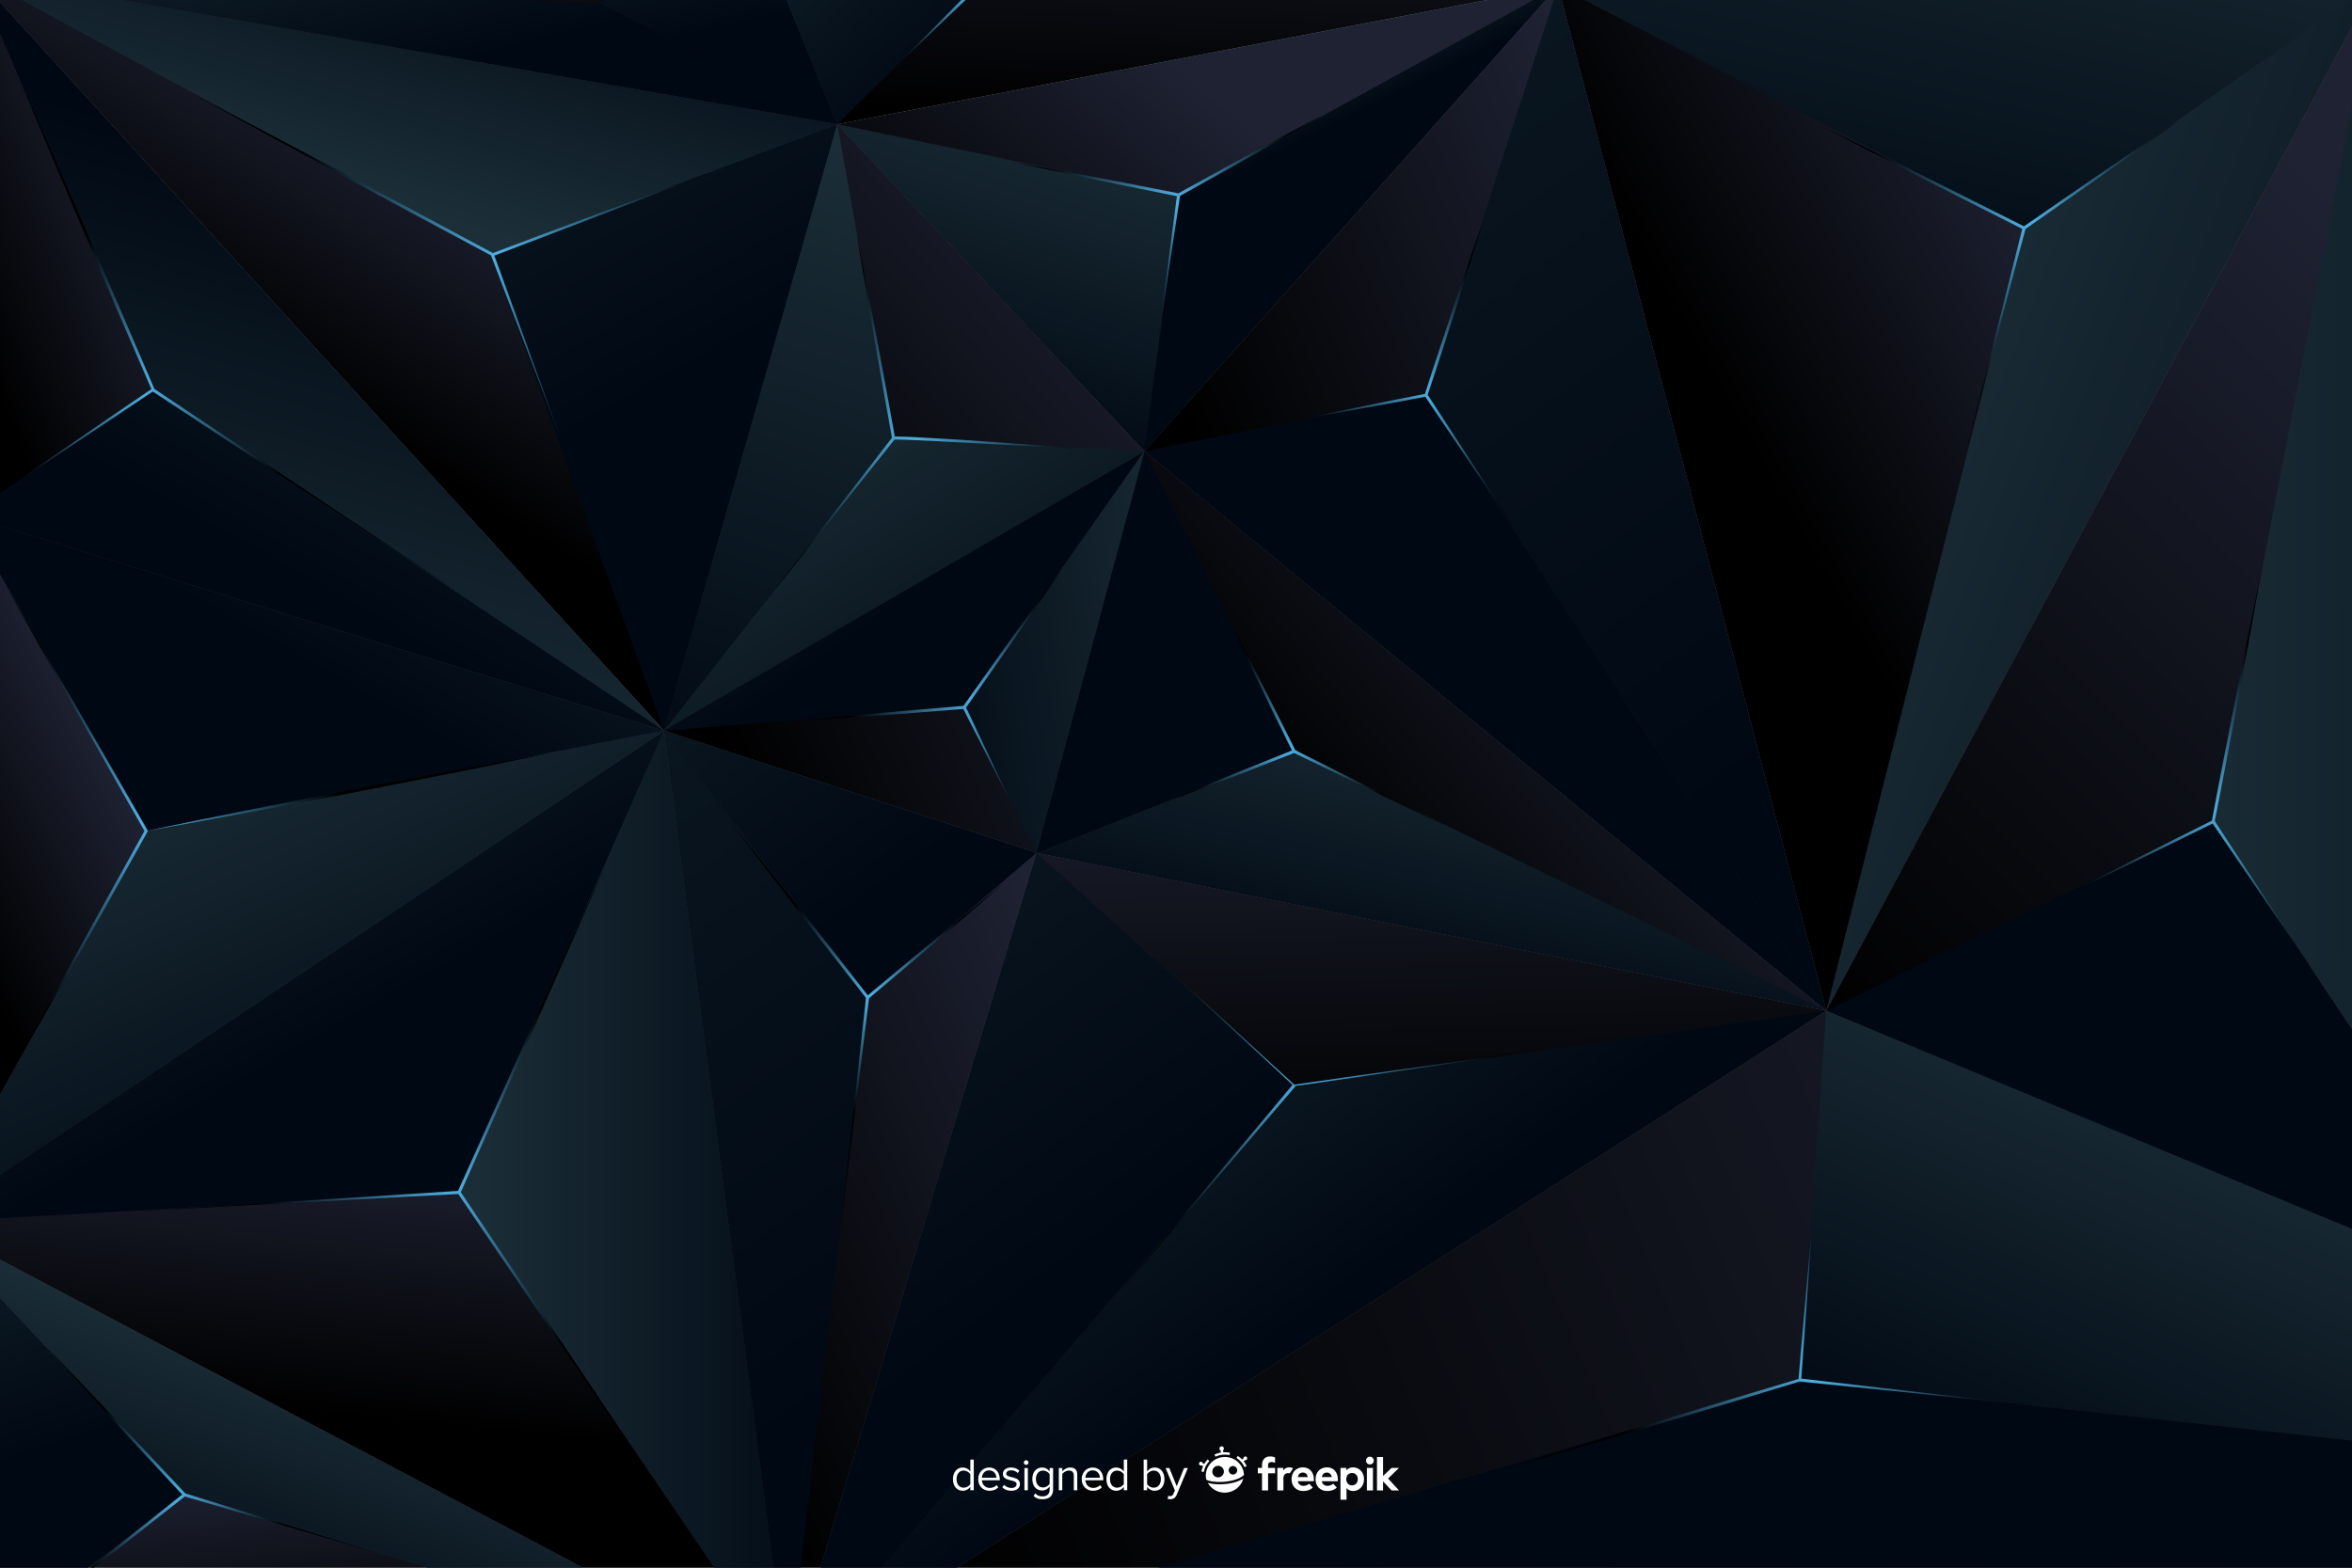 <?xml version="1.0" encoding="utf-8"?>
<!-- Generator: Adobe Illustrator 27.5.0, SVG Export Plug-In . SVG Version: 6.00 Build 0)  -->
<svg version="1.1" xmlns="http://www.w3.org/2000/svg" xmlns:xlink="http://www.w3.org/1999/xlink" x="0px" y="0px"
	 viewBox="0 0 750 500" style="enable-background:new 0 0 750 500;" xml:space="preserve">
<rect x="0" y="0" width="750" height="500" fill="#808080" stroke="none"/>
<g id="BACKGROUND_01_1_">
	<g>
		<defs>
			<rect id="SVGID_1_" x="-752.598" width="500" height="500"/>
		</defs>
		<clipPath id="SVGID_00000060025440067011879140000006678462884325938872_">
			<use xlink:href="#SVGID_1_"  style="overflow:visible;"/>
		</clipPath>
		
			<linearGradient id="SVGID_00000155119054476309211730000016583754201631797177_" gradientUnits="userSpaceOnUse" x1="-116.002" y1="372.563" x2="-181.655" y2="521.375">
			<stop  offset="0" style="stop-color:#1C2F38"/>
			<stop  offset="1" style="stop-color:#000813"/>
		</linearGradient>
		
			<polygon style="clip-path:url(#SVGID_00000060025440067011879140000006678462884325938872_);fill:url(#SVGID_00000155119054476309211730000016583754201631797177_);" points="
			-323.633,322.347 -332.047,440.137 64.793,483.607 		"/>
		
			<linearGradient id="SVGID_00000116225188746162381140000007507905533813991062_" gradientUnits="userSpaceOnUse" x1="-307.007" y1="405.201" x2="-302.8" y2="438.855">
			<stop  offset="0" style="stop-color:#1C2F38"/>
			<stop  offset="1" style="stop-color:#000813"/>
		</linearGradient>
		
			<polygon style="clip-path:url(#SVGID_00000060025440067011879140000006678462884325938872_);fill:url(#SVGID_00000116225188746162381140000007507905533813991062_);" points="
			-332.047,440.137 -654.768,534.523 70.402,513.054 64.793,483.607 		"/>
	</g>
</g>
<g id="BACKGROUND_02">
	<g>
		<g>
			<defs>
				<rect id="SVGID_00000035508660844441996040000017394960858660384173_" width="750" height="500"/>
			</defs>
			<clipPath id="SVGID_00000146469346296321777330000004351160733890311069_">
				<use xlink:href="#SVGID_00000035508660844441996040000017394960858660384173_"  style="overflow:visible;"/>
			</clipPath>
			
				<linearGradient id="SVGID_00000132060363974656987450000008735684523259572408_" gradientUnits="userSpaceOnUse" x1="143.643" y1="46.208" x2="94.915" y2="123.459">
				<stop  offset="0" style="stop-color:#1E2233"/>
				<stop  offset="1" style="stop-color:#000000"/>
			</linearGradient>
			
				<polygon style="clip-path:url(#SVGID_00000146469346296321777330000004351160733890311069_);fill:url(#SVGID_00000132060363974656987450000008735684523259572408_);" points="
				-8.043,-8.1 211.74,233.034 267,39.624 			"/>
			
				<linearGradient id="SVGID_00000040539280687486898760000017688241997403577755_" gradientUnits="userSpaceOnUse" x1="72.575" y1="123.851" x2="8.397" y2="148.809">
				<stop  offset="0" style="stop-color:#1E2233"/>
				<stop  offset="1" style="stop-color:#000000"/>
			</linearGradient>
			
				<polygon style="clip-path:url(#SVGID_00000146469346296321777330000004351160733890311069_);fill:url(#SVGID_00000040539280687486898760000017688241997403577755_);" points="
				-8.043,-8.1 -10.591,164.46 211.74,233.034 			"/>
			
				<linearGradient id="SVGID_00000160160218438272311240000010304419204969687457_" gradientUnits="userSpaceOnUse" x1="350.958" y1="60.733" x2="229.135" y2="168.741">
				<stop  offset="0" style="stop-color:#1E2233"/>
				<stop  offset="1" style="stop-color:#000000"/>
			</linearGradient>
			
				<polygon style="clip-path:url(#SVGID_00000146469346296321777330000004351160733890311069_);fill:url(#SVGID_00000160160218438272311240000010304419204969687457_);" points="
				267,39.624 364.961,143.864 211.74,233.034 			"/>
			
				<linearGradient id="SVGID_00000033337020760407497960000000272719909216983436_" gradientUnits="userSpaceOnUse" x1="120.75" y1="73.372" x2="139.588" y2="-50.963">
				<stop  offset="0" style="stop-color:#1E2233"/>
				<stop  offset="1" style="stop-color:#000000"/>
			</linearGradient>
			
				<polygon style="clip-path:url(#SVGID_00000146469346296321777330000004351160733890311069_);fill:url(#SVGID_00000033337020760407497960000000272719909216983436_);" points="
				-8.043,-8.1 233.091,-43.265 267,39.624 			"/>
			
				<linearGradient id="SVGID_00000087385821447414473180000012254227964562392459_" gradientUnits="userSpaceOnUse" x1="366.771" y1="-69.659" x2="362.526" y2="37.887">
				<stop  offset="0" style="stop-color:#1E2233"/>
				<stop  offset="1" style="stop-color:#000000"/>
			</linearGradient>
			
				<polygon style="clip-path:url(#SVGID_00000146469346296321777330000004351160733890311069_);fill:url(#SVGID_00000087385821447414473180000012254227964562392459_);" points="
				267,39.624 496.831,-4.332 233.091,-43.265 			"/>
			
				<linearGradient id="SVGID_00000132066193129145983210000012036532639615513752_" gradientUnits="userSpaceOnUse" x1="377.69" y1="22.64" x2="302.43" y2="111.584">
				<stop  offset="0" style="stop-color:#1E2233"/>
				<stop  offset="1" style="stop-color:#000000"/>
			</linearGradient>
			
				<polygon style="clip-path:url(#SVGID_00000146469346296321777330000004351160733890311069_);fill:url(#SVGID_00000132066193129145983210000012036532639615513752_);" points="
				364.961,143.864 496.831,-4.332 267,39.624 			"/>
			
				<linearGradient id="SVGID_00000015320485572112126150000007560111270688504198_" gradientUnits="userSpaceOnUse" x1="40.339" y1="248.662" x2="-21.462" y2="279.562">
				<stop  offset="0" style="stop-color:#1E2233"/>
				<stop  offset="1" style="stop-color:#000000"/>
			</linearGradient>
			
				<polygon style="clip-path:url(#SVGID_00000146469346296321777330000004351160733890311069_);fill:url(#SVGID_00000015320485572112126150000007560111270688504198_);" points="
				-10.591,164.46 -22.643,389.82 211.74,233.034 			"/>
			
				<linearGradient id="SVGID_00000119834037804503902490000008709274053510561924_" gradientUnits="userSpaceOnUse" x1="114.587" y1="466.227" x2="119.341" y2="529.216">
				<stop  offset="0" style="stop-color:#1E2233"/>
				<stop  offset="1" style="stop-color:#000000"/>
			</linearGradient>
			
				<polygon style="clip-path:url(#SVGID_00000146469346296321777330000004351160733890311069_);fill:url(#SVGID_00000119834037804503902490000008709274053510561924_);" points="
				251.205,534.523 -22.643,389.82 -9.738,528.511 			"/>
			
				<linearGradient id="SVGID_00000028322008239372466280000016835234747699890816_" gradientUnits="userSpaceOnUse" x1="124.818" y1="360.75" x2="115.311" y2="452.262">
				<stop  offset="0" style="stop-color:#1E2233"/>
				<stop  offset="1" style="stop-color:#000000"/>
			</linearGradient>
			
				<polygon style="clip-path:url(#SVGID_00000146469346296321777330000004351160733890311069_);fill:url(#SVGID_00000028322008239372466280000016835234747699890816_);" points="
				211.74,233.034 251.205,534.523 -22.643,389.82 			"/>
			
				<linearGradient id="SVGID_00000085951308524072992600000005485448752301721746_" gradientUnits="userSpaceOnUse" x1="351.157" y1="333.511" x2="208.803" y2="393.3">
				<stop  offset="0" style="stop-color:#1E2233"/>
				<stop  offset="1" style="stop-color:#000000"/>
			</linearGradient>
			
				<polygon style="clip-path:url(#SVGID_00000146469346296321777330000004351160733890311069_);fill:url(#SVGID_00000085951308524072992600000005485448752301721746_);" points="
				211.74,233.034 330.517,271.986 251.205,534.523 			"/>
			
				<linearGradient id="SVGID_00000137093651835990251810000002801964346754195873_" gradientUnits="userSpaceOnUse" x1="146.383" y1="383.779" x2="269.077" y2="383.779">
				<stop  offset="0" style="stop-color:#1C2F38"/>
				<stop  offset="1" style="stop-color:#000813"/>
			</linearGradient>
			
				<polygon style="clip-path:url(#SVGID_00000146469346296321777330000004351160733890311069_);fill:url(#SVGID_00000137093651835990251810000002801964346754195873_);" points="
				211.74,233.034 146.383,380.303 251.205,534.523 			"/>
			
				<linearGradient id="SVGID_00000155863092809176081830000016447067818768495276_" gradientUnits="userSpaceOnUse" x1="26.41" y1="190.506" x2="105.11" y2="330.17">
				<stop  offset="0" style="stop-color:#1C2F38"/>
				<stop  offset="1" style="stop-color:#000813"/>
			</linearGradient>
			
				<polygon style="clip-path:url(#SVGID_00000146469346296321777330000004351160733890311069_);fill:url(#SVGID_00000155863092809176081830000016447067818768495276_);" points="
				146.383,380.303 -22.643,389.82 211.74,233.034 			"/>
			
				<linearGradient id="SVGID_00000061431884441129564930000003172530062175947191_" gradientUnits="userSpaceOnUse" x1="96.701" y1="-116.859" x2="227.26" y2="114.838">
				<stop  offset="0" style="stop-color:#1C2F38"/>
				<stop  offset="1" style="stop-color:#000813"/>
			</linearGradient>
			
				<polygon style="clip-path:url(#SVGID_00000146469346296321777330000004351160733890311069_);fill:url(#SVGID_00000061431884441129564930000003172530062175947191_);" points="
				267,39.624 156.359,81.023 211.74,233.034 			"/>
			
				<linearGradient id="SVGID_00000032626397084267091650000013964934112116773550_" gradientUnits="userSpaceOnUse" x1="115.791" y1="63.667" x2="143.305" y2="-32.631">
				<stop  offset="0" style="stop-color:#1C2F38"/>
				<stop  offset="1" style="stop-color:#000813"/>
			</linearGradient>
			
				<polygon style="clip-path:url(#SVGID_00000146469346296321777330000004351160733890311069_);fill:url(#SVGID_00000032626397084267091650000013964934112116773550_);" points="
				156.359,81.023 -8.043,-8.1 267,39.624 			"/>
			
				<linearGradient id="SVGID_00000059279460577469064350000008147700294282197909_" gradientUnits="userSpaceOnUse" x1="68.18" y1="230.309" x2="116.915" y2="59.733">
				<stop  offset="0" style="stop-color:#1C2F38"/>
				<stop  offset="1" style="stop-color:#000813"/>
			</linearGradient>
			
				<polygon style="clip-path:url(#SVGID_00000146469346296321777330000004351160733890311069_);fill:url(#SVGID_00000059279460577469064350000008147700294282197909_);" points="
				-8.043,-8.1 48.84,124.252 211.74,233.034 			"/>
			
				<linearGradient id="SVGID_00000100378453652913229800000005762256408222217611_" gradientUnits="userSpaceOnUse" x1="147.225" y1="115.268" x2="105.103" y2="190.643">
				<stop  offset="0" style="stop-color:#1C2F38"/>
				<stop  offset="0.297" style="stop-color:#101E28"/>
				<stop  offset="0.695" style="stop-color:#040E18"/>
				<stop  offset="1" style="stop-color:#000813"/>
			</linearGradient>
			
				<polygon style="clip-path:url(#SVGID_00000146469346296321777330000004351160733890311069_);fill:url(#SVGID_00000100378453652913229800000005762256408222217611_);" points="
				48.84,124.252 -10.591,164.46 211.74,233.034 			"/>
			
				<linearGradient id="SVGID_00000087405261080799290780000004394586417121773496_" gradientUnits="userSpaceOnUse" x1="165.473" y1="82.614" x2="94.183" y2="210.185">
				<stop  offset="0" style="stop-color:#1C2F38"/>
				<stop  offset="1" style="stop-color:#000813"/>
			</linearGradient>
			
				<polygon style="clip-path:url(#SVGID_00000146469346296321777330000004351160733890311069_);fill:url(#SVGID_00000087405261080799290780000004394586417121773496_);" points="
				-10.591,164.46 46.623,265.025 211.74,233.034 			"/>
			
				<linearGradient id="SVGID_00000134231088521560822410000011891445026035986859_" gradientUnits="userSpaceOnUse" x1="57.948" y1="227.651" x2="121.049" y2="372.084">
				<stop  offset="0" style="stop-color:#1C2F38"/>
				<stop  offset="1" style="stop-color:#000813"/>
			</linearGradient>
			
				<polygon style="clip-path:url(#SVGID_00000146469346296321777330000004351160733890311069_);fill:url(#SVGID_00000134231088521560822410000011891445026035986859_);" points="
				46.623,265.025 -22.643,389.82 211.74,233.034 			"/>
			
				<linearGradient id="SVGID_00000154387031770643959470000011195376137155207868_" gradientUnits="userSpaceOnUse" x1="-28.173" y1="338.405" x2="11.962" y2="463.443">
				<stop  offset="0" style="stop-color:#1C2F38"/>
				<stop  offset="1" style="stop-color:#000813"/>
			</linearGradient>
			
				<polygon style="clip-path:url(#SVGID_00000146469346296321777330000004351160733890311069_);fill:url(#SVGID_00000154387031770643959470000011195376137155207868_);" points="
				-9.738,528.511 58.816,476.738 -22.643,389.82 			"/>
			
				<linearGradient id="SVGID_00000060752677702984878120000003616301435033971863_" gradientUnits="userSpaceOnUse" x1="122.501" y1="437.967" x2="91.882" y2="528.126">
				<stop  offset="0" style="stop-color:#1C2F38"/>
				<stop  offset="1" style="stop-color:#000813"/>
			</linearGradient>
			
				<polygon style="clip-path:url(#SVGID_00000146469346296321777330000004351160733890311069_);fill:url(#SVGID_00000060752677702984878120000003616301435033971863_);" points="
				251.205,534.523 58.816,476.738 -22.643,389.82 			"/>
			
				<linearGradient id="SVGID_00000126319217671409068240000007357140355443128198_" gradientUnits="userSpaceOnUse" x1="291.541" y1="43.85" x2="220.094" y2="254.219">
				<stop  offset="0" style="stop-color:#1C2F38"/>
				<stop  offset="1" style="stop-color:#000813"/>
			</linearGradient>
			
				<polygon style="clip-path:url(#SVGID_00000146469346296321777330000004351160733890311069_);fill:url(#SVGID_00000126319217671409068240000007357140355443128198_);" points="
				211.74,233.034 284.939,139.771 267,39.624 			"/>
			
				<linearGradient id="SVGID_00000012443741555886762790000011630895581212668312_" gradientUnits="userSpaceOnUse" x1="250.655" y1="128.372" x2="340.4" y2="271.402">
				<stop  offset="0" style="stop-color:#1C2F38"/>
				<stop  offset="0.213" style="stop-color:#14242D"/>
				<stop  offset="0.684" style="stop-color:#050F1A"/>
				<stop  offset="1" style="stop-color:#000813"/>
			</linearGradient>
			
				<polygon style="clip-path:url(#SVGID_00000146469346296321777330000004351160733890311069_);fill:url(#SVGID_00000012443741555886762790000011630895581212668312_);" points="
				364.961,143.864 284.939,139.771 211.74,233.034 			"/>
			
				<linearGradient id="SVGID_00000080178933830497672410000004040687798927006382_" gradientUnits="userSpaceOnUse" x1="108.061" y1="-74.499" x2="131.164" y2="22.864">
				<stop  offset="0" style="stop-color:#1C2F38"/>
				<stop  offset="1" style="stop-color:#000813"/>
			</linearGradient>
			
				<polygon style="clip-path:url(#SVGID_00000146469346296321777330000004351160733890311069_);fill:url(#SVGID_00000080178933830497672410000004040687798927006382_);" points="
				267,39.624 191.83,1.215 -8.043,-8.1 			"/>
			
				<linearGradient id="SVGID_00000159435651312054654190000012605218274040531077_" gradientUnits="userSpaceOnUse" x1="208.281" y1="-68.645" x2="226.875" y2="9.715">
				<stop  offset="0" style="stop-color:#1C2F38"/>
				<stop  offset="1" style="stop-color:#000813"/>
			</linearGradient>
			
				<polygon style="clip-path:url(#SVGID_00000146469346296321777330000004351160733890311069_);fill:url(#SVGID_00000159435651312054654190000012605218274040531077_);" points="
				233.091,-43.265 191.83,1.215 267,39.624 			"/>
			
				<linearGradient id="SVGID_00000087382693833073633440000011693215773780839822_" gradientUnits="userSpaceOnUse" x1="337.659" y1="26.709" x2="301.201" y2="136.085">
				<stop  offset="0" style="stop-color:#1C2F38"/>
				<stop  offset="1" style="stop-color:#000813"/>
			</linearGradient>
			
				<polygon style="clip-path:url(#SVGID_00000146469346296321777330000004351160733890311069_);fill:url(#SVGID_00000087382693833073633440000011693215773780839822_);" points="
				364.961,143.864 375.832,62.179 267,39.624 			"/>
			
				<linearGradient id="SVGID_00000131339549024487156070000011924288791940961943_" gradientUnits="userSpaceOnUse" x1="403.762" y1="15.498" x2="417.784" y2="43.543">
				<stop  offset="0" style="stop-color:#1C2F38"/>
				<stop  offset="1" style="stop-color:#000813"/>
			</linearGradient>
			
				<polygon style="clip-path:url(#SVGID_00000146469346296321777330000004351160733890311069_);fill:url(#SVGID_00000131339549024487156070000011924288791940961943_);" points="
				496.831,-4.332 375.832,62.179 364.961,143.864 			"/>
			
				<linearGradient id="SVGID_00000181079297370956474420000013272945465574555532_" gradientUnits="userSpaceOnUse" x1="207.08" y1="-72.058" x2="297.232" y2="30.23">
				<stop  offset="0" style="stop-color:#1C2F38"/>
				<stop  offset="1" style="stop-color:#000813"/>
			</linearGradient>
			
				<polygon style="clip-path:url(#SVGID_00000146469346296321777330000004351160733890311069_);fill:url(#SVGID_00000181079297370956474420000013272945465574555532_);" points="
				267,39.624 308.217,-1.002 233.091,-43.265 			"/>
			
				<linearGradient id="SVGID_00000173874633449938034010000014281500873498415497_" gradientUnits="userSpaceOnUse" x1="380.803" y1="194.038" x2="237.628" y2="254.172">
				<stop  offset="0" style="stop-color:#1E2233"/>
				<stop  offset="1" style="stop-color:#000000"/>
			</linearGradient>
			
				<polygon style="clip-path:url(#SVGID_00000146469346296321777330000004351160733890311069_);fill:url(#SVGID_00000173874633449938034010000014281500873498415497_);" points="
				330.517,271.986 364.961,143.864 211.74,233.034 			"/>
			
				<linearGradient id="SVGID_00000147917069952998743570000014400549351685179284_" gradientUnits="userSpaceOnUse" x1="528.429" y1="186.362" x2="423.259" y2="276.106">
				<stop  offset="0" style="stop-color:#1E2233"/>
				<stop  offset="1" style="stop-color:#000000"/>
			</linearGradient>
			
				<polygon style="clip-path:url(#SVGID_00000146469346296321777330000004351160733890311069_);fill:url(#SVGID_00000147917069952998743570000014400549351685179284_);" points="
				364.961,143.864 582.34,322.347 330.517,271.986 			"/>
			
				<linearGradient id="SVGID_00000070114767004896055730000015860078979524630451_" gradientUnits="userSpaceOnUse" x1="557.031" y1="151.68" x2="411.272" y2="212.899">
				<stop  offset="0" style="stop-color:#1E2233"/>
				<stop  offset="1" style="stop-color:#000000"/>
			</linearGradient>
			
				<polygon style="clip-path:url(#SVGID_00000146469346296321777330000004351160733890311069_);fill:url(#SVGID_00000070114767004896055730000015860078979524630451_);" points="
				496.831,-4.332 582.34,322.347 364.961,143.864 			"/>
			
				<linearGradient id="SVGID_00000062870521689574580990000017924098901781628050_" gradientUnits="userSpaceOnUse" x1="666.526" y1="87.692" x2="560.752" y2="147.116">
				<stop  offset="0" style="stop-color:#1E2233"/>
				<stop  offset="1" style="stop-color:#000000"/>
			</linearGradient>
			
				<polygon style="clip-path:url(#SVGID_00000146469346296321777330000004351160733890311069_);fill:url(#SVGID_00000062870521689574580990000017924098901781628050_);" points="
				757.622,-5.782 582.34,322.347 496.831,-4.332 			"/>
			
				<linearGradient id="SVGID_00000116914887120624774850000016598570500899275672_" gradientUnits="userSpaceOnUse" x1="412.864" y1="231.03" x2="415.668" y2="372.658">
				<stop  offset="0" style="stop-color:#1E2233"/>
				<stop  offset="1" style="stop-color:#000000"/>
			</linearGradient>
			
				<polygon style="clip-path:url(#SVGID_00000146469346296321777330000004351160733890311069_);fill:url(#SVGID_00000116914887120624774850000016598570500899275672_);" points="
				251.205,534.523 582.34,322.347 330.517,271.986 			"/>
			
				<linearGradient id="SVGID_00000177443236798578805220000006277417692248546440_" gradientUnits="userSpaceOnUse" x1="775.853" y1="377.245" x2="319.781" y2="568.795">
				<stop  offset="0" style="stop-color:#1E2233"/>
				<stop  offset="1" style="stop-color:#000000"/>
			</linearGradient>
			
				<polygon style="clip-path:url(#SVGID_00000146469346296321777330000004351160733890311069_);fill:url(#SVGID_00000177443236798578805220000006277417692248546440_);" points="
				809.506,417.7 582.34,322.347 251.205,534.523 780.058,511.652 			"/>
			
				<linearGradient id="SVGID_00000122701630781803840800000004097822615290778038_" gradientUnits="userSpaceOnUse" x1="837.299" y1="150.82" x2="622.753" y2="370.974">
				<stop  offset="0" style="stop-color:#1E2233"/>
				<stop  offset="1" style="stop-color:#000000"/>
			</linearGradient>
			
				<polygon style="clip-path:url(#SVGID_00000146469346296321777330000004351160733890311069_);fill:url(#SVGID_00000122701630781803840800000004097822615290778038_);" points="
				757.622,-5.782 582.34,322.347 809.506,417.7 			"/>
			
				<linearGradient id="SVGID_00000043431901816724874700000007599791479332494264_" gradientUnits="userSpaceOnUse" x1="222.59" y1="98.029" x2="289.899" y2="190.578">
				<stop  offset="0" style="stop-color:#1C2F38"/>
				<stop  offset="1" style="stop-color:#000813"/>
			</linearGradient>
			
				<polygon style="clip-path:url(#SVGID_00000146469346296321777330000004351160733890311069_);fill:url(#SVGID_00000043431901816724874700000007599791479332494264_);" points="
				364.961,143.864 307.497,225.591 211.74,233.034 			"/>
			
				<linearGradient id="SVGID_00000066509643950652427500000010684440443221137290_" gradientUnits="userSpaceOnUse" x1="396.108" y1="200.76" x2="282.525" y2="217.587">
				<stop  offset="0" style="stop-color:#1C2F38"/>
				<stop  offset="1" style="stop-color:#000813"/>
			</linearGradient>
			
				<polygon style="clip-path:url(#SVGID_00000146469346296321777330000004351160733890311069_);fill:url(#SVGID_00000066509643950652427500000010684440443221137290_);" points="
				330.517,271.986 307.497,225.591 364.961,143.864 			"/>
			
				<linearGradient id="SVGID_00000016781586479830391100000010722249779923327674_" gradientUnits="userSpaceOnUse" x1="-82.06" y1="-49.399" x2="275.258" y2="441.912">
				<stop  offset="0" style="stop-color:#1C2F38"/>
				<stop  offset="1" style="stop-color:#000813"/>
			</linearGradient>
			
				<polygon style="clip-path:url(#SVGID_00000146469346296321777330000004351160733890311069_);fill:url(#SVGID_00000016781586479830391100000010722249779923327674_);" points="
				211.74,233.034 276.648,318.14 251.205,534.523 			"/>
			
				<linearGradient id="SVGID_00000158714955547014058740000015758662412499414974_" gradientUnits="userSpaceOnUse" x1="146.757" y1="81.499" x2="289.938" y2="278.373">
				<stop  offset="0" style="stop-color:#1C2F38"/>
				<stop  offset="1" style="stop-color:#000813"/>
			</linearGradient>
			
				<polygon style="clip-path:url(#SVGID_00000146469346296321777330000004351160733890311069_);fill:url(#SVGID_00000158714955547014058740000015758662412499414974_);" points="
				330.517,271.986 276.648,318.14 211.74,233.034 			"/>
			
				<linearGradient id="SVGID_00000037650509910000012340000014962042160085203898_" gradientUnits="userSpaceOnUse" x1="305.073" y1="274.848" x2="412.812" y2="422.99">
				<stop  offset="0" style="stop-color:#1C2F38"/>
				<stop  offset="1" style="stop-color:#000813"/>
			</linearGradient>
			
				<polygon style="clip-path:url(#SVGID_00000146469346296321777330000004351160733890311069_);fill:url(#SVGID_00000037650509910000012340000014962042160085203898_);" points="
				582.34,322.347 412.667,346.185 251.205,534.523 			"/>
			
				<linearGradient id="SVGID_00000090252888395678154150000008157536540493597569_" gradientUnits="userSpaceOnUse" x1="96.901" y1="117.182" x2="318.587" y2="421.999">
				<stop  offset="0" style="stop-color:#1C2F38"/>
				<stop  offset="1" style="stop-color:#000813"/>
			</linearGradient>
			
				<polygon style="clip-path:url(#SVGID_00000146469346296321777330000004351160733890311069_);fill:url(#SVGID_00000090252888395678154150000008157536540493597569_);" points="
				330.517,271.986 412.667,346.185 251.205,534.523 			"/>
			
				<linearGradient id="SVGID_00000042006799076720681350000003845673212609174440_" gradientUnits="userSpaceOnUse" x1="169.177" y1="-350.304" x2="589.991" y2="228.315">
				<stop  offset="0" style="stop-color:#1C2F38"/>
				<stop  offset="1" style="stop-color:#000813"/>
			</linearGradient>
			
				<polygon style="clip-path:url(#SVGID_00000146469346296321777330000004351160733890311069_);fill:url(#SVGID_00000042006799076720681350000003845673212609174440_);" points="
				496.831,-4.332 454.734,126.031 582.34,322.347 			"/>
			
				<linearGradient id="SVGID_00000012463815878117526630000002704546262255972533_" gradientUnits="userSpaceOnUse" x1="454.231" y1="255.299" x2="464.047" y2="244.081">
				<stop  offset="0" style="stop-color:#1C2F38"/>
				<stop  offset="1" style="stop-color:#000813"/>
			</linearGradient>
			
				<polygon style="clip-path:url(#SVGID_00000146469346296321777330000004351160733890311069_);fill:url(#SVGID_00000012463815878117526630000002704546262255972533_);" points="
				454.734,126.031 364.961,143.864 582.34,322.347 			"/>
			
				<linearGradient id="SVGID_00000114768557848681397570000010819026632705198746_" gradientUnits="userSpaceOnUse" x1="296.651" y1="297.068" x2="312.768" y2="278.649">
				<stop  offset="0" style="stop-color:#1C2F38"/>
				<stop  offset="1" style="stop-color:#000813"/>
			</linearGradient>
			
				<polygon style="clip-path:url(#SVGID_00000146469346296321777330000004351160733890311069_);fill:url(#SVGID_00000114768557848681397570000010819026632705198746_);" points="
				364.961,143.864 412.667,239.614 330.517,271.986 			"/>
			
				<linearGradient id="SVGID_00000087403876273350877970000012480484660775929475_" gradientUnits="userSpaceOnUse" x1="473.746" y1="221.403" x2="451.31" y2="319.561">
				<stop  offset="0" style="stop-color:#1C2F38"/>
				<stop  offset="1" style="stop-color:#000813"/>
			</linearGradient>
			
				<polygon style="clip-path:url(#SVGID_00000146469346296321777330000004351160733890311069_);fill:url(#SVGID_00000087403876273350877970000012480484660775929475_);" points="
				582.34,322.347 412.667,239.614 330.517,271.986 			"/>
			
				<linearGradient id="SVGID_00000016049320198454156800000016883474883107088026_" gradientUnits="userSpaceOnUse" x1="648.091" y1="-96.336" x2="602.399" y2="103.566">
				<stop  offset="0" style="stop-color:#1C2F38"/>
				<stop  offset="1" style="stop-color:#000813"/>
			</linearGradient>
			
				<polygon style="clip-path:url(#SVGID_00000146469346296321777330000004351160733890311069_);fill:url(#SVGID_00000016049320198454156800000016883474883107088026_);" points="
				496.831,-4.332 645.442,72.745 757.622,-5.782 			"/>
			
				<linearGradient id="SVGID_00000000937820536882789390000009003151157639345818_" gradientUnits="userSpaceOnUse" x1="590.633" y1="127.295" x2="827.614" y2="219.844">
				<stop  offset="0" style="stop-color:#1C2F38"/>
				<stop  offset="1" style="stop-color:#000813"/>
			</linearGradient>
			
				<polygon style="clip-path:url(#SVGID_00000146469346296321777330000004351160733890311069_);fill:url(#SVGID_00000000937820536882789390000009003151157639345818_);" points="
				582.34,322.347 645.442,72.745 757.622,-5.782 			"/>
			
				<linearGradient id="SVGID_00000037663666706669102160000006845417791055310257_" gradientUnits="userSpaceOnUse" x1="675.952" y1="206.544" x2="933.967" y2="205.142">
				<stop  offset="0" style="stop-color:#1C2F38"/>
				<stop  offset="1" style="stop-color:#000813"/>
			</linearGradient>
			
				<polygon style="clip-path:url(#SVGID_00000146469346296321777330000004351160733890311069_);fill:url(#SVGID_00000037663666706669102160000006845417791055310257_);" points="
				757.622,-5.782 705.739,262.05 809.506,417.7 			"/>
			
				<linearGradient id="SVGID_00000053502945968367133070000017583097063248151478_" gradientUnits="userSpaceOnUse" x1="727.392" y1="226.165" x2="717.576" y2="271.037">
				<stop  offset="0" style="stop-color:#1C2F38"/>
				<stop  offset="1" style="stop-color:#000813"/>
			</linearGradient>
			
				<polygon style="clip-path:url(#SVGID_00000146469346296321777330000004351160733890311069_);fill:url(#SVGID_00000053502945968367133070000017583097063248151478_);" points="
				582.34,322.347 705.739,262.05 809.506,417.7 			"/>
			
				<linearGradient id="SVGID_00000152945562519036239550000008830840164719050402_" gradientUnits="userSpaceOnUse" x1="789.971" y1="372.563" x2="724.318" y2="521.375">
				<stop  offset="0" style="stop-color:#1C2F38"/>
				<stop  offset="1" style="stop-color:#000813"/>
			</linearGradient>
			
				<polygon style="clip-path:url(#SVGID_00000146469346296321777330000004351160733890311069_);fill:url(#SVGID_00000152945562519036239550000008830840164719050402_);" points="
				582.34,322.347 573.927,440.137 970.766,483.607 			"/>
			
				<linearGradient id="SVGID_00000034080778846937332150000012255453562400082622_" gradientUnits="userSpaceOnUse" x1="598.966" y1="405.201" x2="603.173" y2="438.855">
				<stop  offset="0" style="stop-color:#1C2F38"/>
				<stop  offset="1" style="stop-color:#000813"/>
			</linearGradient>
			
				<polygon style="clip-path:url(#SVGID_00000146469346296321777330000004351160733890311069_);fill:url(#SVGID_00000034080778846937332150000012255453562400082622_);" points="
				573.927,440.137 251.205,534.523 976.375,513.054 970.766,483.607 			"/>
			
				<radialGradient id="SVGID_00000139998374112631011650000009409120997976439440_" cx="45.895" cy="123.797" r="51.279" gradientUnits="userSpaceOnUse">
				<stop  offset="0" style="stop-color:#50B0E3"/>
				<stop  offset="1" style="stop-color:#000000"/>
			</radialGradient>
			
				<path style="clip-path:url(#SVGID_00000146469346296321777330000004351160733890311069_);fill:url(#SVGID_00000139998374112631011650000009409120997976439440_);" d="
				M146.659,189.228l-97.424-65.194L38.544,99.097L27.741,74.159L16.854,49.258L5.844,24.41l10.487,25.073l10.612,25.02
				l10.696,24.983l10.643,24.603c-7.167,4.844-14.299,9.738-21.431,14.634c-7.25,4.943-14.433,9.984-21.647,14.98
				c7.331-4.822,14.694-9.598,21.99-14.472c7.184-4.766,14.366-9.534,21.515-14.351L146.659,189.228z"/>
			
				<radialGradient id="SVGID_00000119814032884055821560000007932126969145201594_" cx="43.863" cy="263.047" r="64.953" gradientUnits="userSpaceOnUse">
				<stop  offset="0" style="stop-color:#50B0E3"/>
				<stop  offset="1" style="stop-color:#000000"/>
			</radialGradient>
			
				<path style="clip-path:url(#SVGID_00000146469346296321777330000004351160733890311069_);fill:url(#SVGID_00000119814032884055821560000007932126969145201594_);" d="
				M158.975,243.108l-16.083,2.96l-32.135,6.081l-32.092,6.308c-10.524,2.11-21.045,4.238-31.546,6.466l-0.078-0.136
				c-7.51-13.039-14.963-26.111-22.53-39.117l-11.329-19.522L1.781,186.665l11.022,19.698l11.092,19.658
				c7.336,13.035,14.783,26.005,22.177,39.007l-10.21,18.37L25.56,302.026l-10.218,18.675L5.218,339.429l10.58-18.474l10.484-18.527
				l10.4-18.574l10.361-18.596l0.132-0.238l-0.049-0.086c10.575-1.836,21.131-3.773,31.683-5.728l32.136-6.079l32.092-6.306
				l16.03-3.234l16.01-3.337L158.975,243.108z"/>
			<g style="clip-path:url(#SVGID_00000146469346296321777330000004351160733890311069_);">
				
					<radialGradient id="SVGID_00000065761958607284241950000005611118698922592925_" cx="144.435" cy="377.768" r="62.566" gradientUnits="userSpaceOnUse">
					<stop  offset="0" style="stop-color:#50B0E3"/>
					<stop  offset="1" style="stop-color:#000000"/>
				</radialGradient>
				<polygon style="fill:url(#SVGID_00000065761958607284241950000005611118698922592925_);" points="193.57,274.784 
					182.003,301.267 170.337,327.704 146.834,380.505 146.792,380.027 176.514,424.18 191.31,446.301 206.026,468.475 
					190.921,446.564 175.896,424.599 145.975,380.58 145.821,380.353 145.933,380.102 169.617,327.383 181.544,301.061 				"/>
				
					<radialGradient id="SVGID_00000067214918677971456130000016446025733919079823_" cx="144.435" cy="377.768" r="62.565" gradientUnits="userSpaceOnUse">
					<stop  offset="0" style="stop-color:#50B0E3"/>
					<stop  offset="1" style="stop-color:#000000"/>
				</radialGradient>
				<polygon style="fill:url(#SVGID_00000067214918677971456130000016446025733919079823_);" points="146.413,380.803 
					44.098,386.265 146.354,379.804 				"/>
			</g>
			<g style="clip-path:url(#SVGID_00000146469346296321777330000004351160733890311069_);">
				
					<radialGradient id="SVGID_00000134942935353836794430000013527728368119953538_" cx="56.053" cy="477.324" r="36.032" gradientUnits="userSpaceOnUse">
					<stop  offset="0" style="stop-color:#50B0E3"/>
					<stop  offset="1" style="stop-color:#000000"/>
				</radialGradient>
				<path style="fill:url(#SVGID_00000134942935353836794430000013527728368119953538_);" d="M14.448,429.214
					c7.546,7.78,15.011,15.635,22.464,23.501l11.144,11.832l11.125,11.85l0.372,0.396l-0.427,0.336l-12.682,9.979l-12.699,9.958
					l-12.741,9.904l-12.807,9.822l12.503-10.206l12.568-10.123l12.611-10.069l12.627-10.049l-0.055,0.732l-11.059-11.912
					l-11.04-11.93C29.016,445.262,21.692,437.275,14.448,429.214z"/>
				
					<radialGradient id="SVGID_00000017507786700332152390000000115475965438395526_" cx="56.053" cy="477.324" r="36.032" gradientUnits="userSpaceOnUse">
					<stop  offset="0" style="stop-color:#50B0E3"/>
					<stop  offset="1" style="stop-color:#000000"/>
				</radialGradient>
				<polygon style="fill:url(#SVGID_00000017507786700332152390000000115475965438395526_);" points="58.961,476.26 
					120.984,495.503 58.672,477.217 				"/>
			</g>
			<g style="clip-path:url(#SVGID_00000146469346296321777330000004351160733890311069_);">
				
					<radialGradient id="SVGID_00000167363466019632818560000004225778229144014496_" cx="277.516" cy="317.831" r="37.354" gradientUnits="userSpaceOnUse">
					<stop  offset="0" style="stop-color:#50B0E3"/>
					<stop  offset="1" style="stop-color:#000000"/>
				</radialGradient>
				<path style="fill:url(#SVGID_00000167363466019632818560000004225778229144014496_);" d="M233.536,262.98
					c7.364,9.053,14.621,18.191,21.88,27.327l10.823,13.755l10.788,13.782l-0.689-0.072c7.284-6.054,14.523-12.161,21.85-18.164
					c7.302-6.032,14.624-12.04,21.998-17.987c-7.139,6.226-14.329,12.392-21.54,18.533c-7.186,6.17-14.46,12.237-21.688,18.356
					l-0.381,0.323l-0.308-0.395l-10.767-13.798l-10.733-13.825C247.656,281.562,240.542,272.314,233.536,262.98z"/>
				
					<radialGradient id="SVGID_00000008858162201403137950000002262613004610582170_" cx="277.516" cy="317.831" r="37.353" gradientUnits="userSpaceOnUse">
					<stop  offset="0" style="stop-color:#50B0E3"/>
					<stop  offset="1" style="stop-color:#000000"/>
				</radialGradient>
				<polygon style="fill:url(#SVGID_00000008858162201403137950000002262613004610582170_);" points="277.144,318.198 
					267.845,393.779 276.151,318.082 				"/>
			</g>
			
				<radialGradient id="SVGID_00000165931410925104098820000001489408383746065032_" cx="311.047" cy="224.565" r="39.973" gradientUnits="userSpaceOnUse">
				<stop  offset="0" style="stop-color:#50B0E3"/>
				<stop  offset="1" style="stop-color:#000000"/>
			</radialGradient>
			
				<path style="clip-path:url(#SVGID_00000146469346296321777330000004351160733890311069_);fill:url(#SVGID_00000165931410925104098820000001489408383746065032_);" d="
				M330.768,192.244l-7.938,10.988c-2.658,3.654-5.252,7.353-7.881,11.028l-7.724,10.855l-13.086,1.12
				c-4.439,0.386-8.88,0.743-13.315,1.168c-8.874,0.81-17.747,1.637-26.61,2.571c8.897-0.527,17.786-1.16,26.673-1.812
				c4.445-0.306,8.885-0.679,13.327-1.024l12.962-1.022l15.38,30.228l-14.501-30.68l7.639-10.878
				c2.587-3.704,5.21-7.383,7.767-11.108l7.71-11.149l7.623-11.211L330.768,192.244z"/>
			
				<radialGradient id="SVGID_00000054952929576264860570000006944650936081711528_" cx="290.88" cy="138.701" r="54.733" gradientUnits="userSpaceOnUse">
				<stop  offset="0" style="stop-color:#50B0E3"/>
				<stop  offset="1" style="stop-color:#000000"/>
			</radialGradient>
			
				<path style="clip-path:url(#SVGID_00000146469346296321777330000004351160733890311069_);fill:url(#SVGID_00000054952929576264860570000006944650936081711528_);" d="
				M314.586,140.816c-4.933-0.355-9.868-0.662-14.806-0.947l-7.41-0.406l-3.71-0.167l-1.861-0.06l-0.938-0.012
				c-0.154-0.004-0.323,0.006-0.484,0.009c-0.013,0.001-0.024,0.001-0.036,0.001l-2.908-15.95l-3.025-16.393l-3.105-16.378
				l-3.212-16.358l2.712,16.449l2.82,16.429l2.9,16.415l2.894,16.181l-40.494,52.489l41.299-51.901l0,0l0.2-0.008
				c0.148-0.003,0.287-0.014,0.442-0.011l0.916,0.007l1.846,0.049l3.7,0.145l7.404,0.362l14.81,0.79
				c9.874,0.529,19.749,1.063,29.629,1.523C334.315,142.229,324.453,141.496,314.586,140.816z"/>
			
				<radialGradient id="SVGID_00000052072323907143604700000001161436574176187570_" cx="159.51" cy="81.536" r="70.556" gradientUnits="userSpaceOnUse">
				<stop  offset="0" style="stop-color:#50B0E3"/>
				<stop  offset="1" style="stop-color:#000000"/>
			</radialGradient>
			
				<polygon style="clip-path:url(#SVGID_00000146469346296321777330000004351160733890311069_);fill:url(#SVGID_00000052072323907143604700000001161436574176187570_);" points="
				208.887,61.426 191.557,67.837 174.241,74.283 157.145,80.71 133.427,67.982 109.491,55.21 85.508,42.528 61.471,29.948 
				85.253,43.006 109.09,55.96 132.974,68.826 156.563,81.459 179.799,142.537 157.644,81.519 174.545,75.088 191.794,68.463 
				209.029,61.801 226.24,55.077 			"/>
			
				<radialGradient id="SVGID_00000006697485791126710140000006620379698766881454_" cx="416.815" cy="347.952" r="61.932" gradientUnits="userSpaceOnUse">
				<stop  offset="0" style="stop-color:#50B0E3"/>
				<stop  offset="1" style="stop-color:#000000"/>
			</radialGradient>
			
				<path style="clip-path:url(#SVGID_00000146469346296321777330000004351160733890311069_);fill:url(#SVGID_00000006697485791126710140000006620379698766881454_);" d="
				M471.709,337.574l-19.694,2.776l-19.694,2.776l-19.584,2.831l-19.209-17.63c-6.416-5.913-12.885-11.768-19.341-17.639
				c6.371,5.961,12.729,11.938,19.139,17.857l18.836,17.463l-59.684,71.363l60.57-70.865l-0.162-0.137l19.501-2.78l19.68-2.877
				l19.68-2.877l19.668-2.958L471.709,337.574z"/>
			
				<radialGradient id="SVGID_00000176728533212376128120000009468242831646952633_" cx="578.798" cy="438.919" r="63.227" gradientUnits="userSpaceOnUse">
				<stop  offset="0" style="stop-color:#50B0E3"/>
				<stop  offset="1" style="stop-color:#000000"/>
			</radialGradient>
			
				<path style="clip-path:url(#SVGID_00000146469346296321777330000004351160733890311069_);fill:url(#SVGID_00000176728533212376128120000009468242831646952633_);" d="
				M643.193,447.68l-68.795-7.992c0.6-7.665,1.108-15.337,1.667-23.005c0.559-7.83,1.073-15.664,1.565-23.499
				c-0.743,7.816-1.463,15.633-2.139,23.454c-0.655,7.723-1.363,15.441-1.975,23.167l-22.998,6.881l-23.248,7.078l-23.222,7.164
				c-7.739,2.392-15.461,4.842-23.179,7.307c7.792-2.219,15.579-4.451,23.349-6.742l23.306-6.884l23.28-6.97l23.069-7.028
				l-0.003,0.025L643.193,447.68z"/>
			<g style="clip-path:url(#SVGID_00000146469346296321777330000004351160733890311069_);">
				
					<radialGradient id="SVGID_00000057144216780141094870000002010496368315133341_" cx="410.732" cy="238.741" r="33.391" gradientUnits="userSpaceOnUse">
					<stop  offset="0" style="stop-color:#50B0E3"/>
					<stop  offset="1" style="stop-color:#000000"/>
				</radialGradient>
				<path style="fill:url(#SVGID_00000057144216780141094870000002010496368315133341_);" d="M392.964,199.889
					c1.745,3.259,3.431,6.548,5.149,9.821l5.051,9.869c1.695,3.284,3.322,6.602,4.986,9.901l4.96,9.914l0.243,0.485l-0.505,0.197
					c-6.567,2.556-13.113,5.164-19.697,7.678c-6.58,2.523-13.167,5.028-19.792,7.436c6.477-2.784,12.992-5.471,19.514-8.139
					c6.518-2.678,13.074-5.262,19.609-7.898l-0.262,0.682l-4.891-9.948c-1.619-3.322-3.276-6.625-4.865-9.962l-4.8-9.993
					C396.101,206.583,394.503,203.25,392.964,199.889z"/>
				
					<radialGradient id="SVGID_00000036223265070837372770000007065017112917019008_" cx="410.732" cy="238.74" r="33.391" gradientUnits="userSpaceOnUse">
					<stop  offset="0" style="stop-color:#50B0E3"/>
					<stop  offset="1" style="stop-color:#000000"/>
				</radialGradient>
				<polygon style="fill:url(#SVGID_00000036223265070837372770000007065017112917019008_);" points="412.888,239.165 
					461.81,263.843 412.446,240.062 				"/>
			</g>
			
				<radialGradient id="SVGID_00000106842590434304769550000018023903979836155832_" cx="374.787" cy="64.357" r="42.981" gradientUnits="userSpaceOnUse">
				<stop  offset="0" style="stop-color:#50B0E3"/>
				<stop  offset="1" style="stop-color:#000000"/>
			</radialGradient>
			
				<path style="clip-path:url(#SVGID_00000146469346296321777330000004351160733890311069_);fill:url(#SVGID_00000106842590434304769550000018023903979836155832_);" d="
				M398.821,48.982c-3.892,2.091-7.749,4.245-11.622,6.369l-11.449,6.303l-12.967-2.529c-4.384-0.846-8.76-1.729-13.151-2.538
				l-13.165-2.471l-13.185-2.367l13.09,2.848l13.111,2.744c4.367,0.929,8.749,1.785,13.124,2.677l12.671,2.559l-5.773,44.571
				l6.786-44.652l11.351-6.35c3.852-2.163,7.72-4.297,11.553-6.493c7.686-4.357,15.364-8.729,22.989-13.197
				C414.357,40.562,406.585,44.765,398.821,48.982z"/>
			
				<radialGradient id="SVGID_00000140713252486739344540000002117626477796737964_" cx="457.491" cy="125.451" r="42.226" gradientUnits="userSpaceOnUse">
				<stop  offset="0" style="stop-color:#50B0E3"/>
				<stop  offset="1" style="stop-color:#000000"/>
			</radialGradient>
			
				<path style="clip-path:url(#SVGID_00000146469346296321777330000004351160733890311069_);fill:url(#SVGID_00000140713252486739344540000002117626477796737964_);" d="
				M483.698,169.683l-28.439-43.763c1.492-4.515,3.009-9.022,4.456-13.552l4.47-13.829c2.934-9.235,5.852-18.474,8.637-27.757
				c-3.244,9.133-6.355,18.31-9.451,27.491l-4.574,13.795c-1.512,4.508-2.954,9.038-4.42,13.561
				c-6.238,1.214-12.475,2.437-18.7,3.723l-9.473,1.949l-9.46,2.017l9.535-1.626l9.522-1.695c6.235-1.105,12.459-2.271,18.681-3.447
				L483.698,169.683z"/>
			
				<radialGradient id="SVGID_00000080923716894060416740000008922171122461178250_" cx="646.877" cy="72.089" r="55.168" gradientUnits="userSpaceOnUse">
				<stop  offset="0" style="stop-color:#50B0E3"/>
				<stop  offset="1" style="stop-color:#000000"/>
			</radialGradient>
			
				<path style="clip-path:url(#SVGID_00000146469346296321777330000004351160733890311069_);fill:url(#SVGID_00000080923716894060416740000008922171122461178250_);" d="
				M695.172,38.172c-8.395,5.609-16.741,11.288-25.071,16.99c-8.271,5.618-16.464,11.35-24.699,17.021l-15.83-7.943l-16.105-8.035
				c-10.76-5.311-21.52-10.622-32.339-15.814c10.618,5.592,21.296,11.066,31.974,16.54l16.052,8.142l15.709,7.924l-18.028,71.676
				l19.049-71.645c8.208-5.76,16.458-11.46,24.629-17.273C678.76,49.933,686.99,44.087,695.172,38.172z"/>
			
				<radialGradient id="SVGID_00000052103727958234016240000001642393278321209249_" cx="709.375" cy="258.933" r="53.307" gradientUnits="userSpaceOnUse">
				<stop  offset="0" style="stop-color:#50B0E3"/>
				<stop  offset="1" style="stop-color:#000000"/>
			</radialGradient>
			
				<path style="clip-path:url(#SVGID_00000146469346296321777330000004351160733890311069_);fill:url(#SVGID_00000052103727958234016240000001642393278321209249_);" d="
				M738.06,310.309l-31.823-48.411c1.277-6.585,2.594-13.162,3.826-19.755l3.795-20.009l3.699-20.027l3.577-20.051l-4.121,19.946
				l-3.999,19.969l-3.903,19.988c-1.304,6.585-2.523,13.187-3.783,19.78c-7.751,3.86-15.493,7.739-23.211,11.666
				c-7.799,3.936-15.576,7.917-23.333,11.936c7.893-3.745,15.768-7.528,23.621-11.356c7.733-3.739,15.442-7.524,23.142-11.329
				L738.06,310.309z"/>
			
				<radialGradient id="SVGID_00000076589873660717288870000005858188571505207961_" cx="311.513" cy="-0.793" r="32.971" gradientUnits="userSpaceOnUse">
				<stop  offset="0" style="stop-color:#50B0E3"/>
				<stop  offset="1" style="stop-color:#000000"/>
			</radialGradient>
			
				<path style="clip-path:url(#SVGID_00000146469346296321777330000004351160733890311069_);fill:url(#SVGID_00000076589873660717288870000005858188571505207961_);" d="
				M334.497-1.797l-13.144,0.13c-4.341,0.028-8.681,0.119-13.022,0.197l-7.81-4.252l-7.948-4.259
				c-2.655-1.409-5.296-2.846-7.964-4.23l-7.999-4.167l7.804,4.521c2.599,1.511,5.226,2.971,7.839,4.458l7.855,4.429l7.315,4.061
				l-22.33,22.662l23.362-22.291c4.304-0.044,8.608-0.074,12.911-0.167l13.142-0.238c8.761-0.211,17.522-0.432,26.28-0.795
				C352.024-1.856,343.26-1.831,334.497-1.797z"/>
		</g>
	</g>
</g>
<g id="DESIGNED_BY_FREEPIK">
	<g>
		<g id="XMLID_57_">
			<g id="XMLID_76_">
				<path id="XMLID_84_" style="fill:#FFFFFF;" d="M385.098,465.472c-0.432,0.443-0.803,0.932-1.107,1.453l-0.465-0.24
					c-0.068-0.297-0.35-0.502-0.66-0.467c-0.33,0.039-0.566,0.34-0.529,0.67c0.039,0.332,0.34,0.568,0.67,0.529
					c0.066-0.008,0.127-0.025,0.184-0.053l0.451,0.234c-0.25,0.555-0.432,1.139-0.539,1.744l0.748,0.131
					c0.229-1.305,0.85-2.506,1.791-3.473L385.098,465.472z"/>
				<path id="XMLID_83_" style="fill:#FFFFFF;" d="M390.586,463.171c-0.172,0-0.342,0.006-0.51,0.016l-0.074-0.625
					c0.187-0.15,0.297-0.389,0.266-0.645c-0.045-0.393-0.402-0.674-0.795-0.629c-0.393,0.047-0.674,0.402-0.627,0.797
					c0.029,0.254,0.189,0.461,0.404,0.563l0.072,0.625c-0.713,0.115-1.402,0.332-2.059,0.645l0.326,0.686
					c0.936-0.447,1.941-0.674,2.996-0.674c0.496,0,0.992,0.053,1.475,0.158l0.16-0.742
					C391.685,463.229,391.137,463.171,390.586,463.171z"/>
				<path id="XMLID_82_" style="fill:#FFFFFF;" d="M397.188,465.718c0.332-0.041,0.566-0.342,0.525-0.672
					c-0.039-0.332-0.34-0.566-0.672-0.525c-0.309,0.037-0.535,0.303-0.529,0.607l-0.416,0.363c-0.418-0.43-0.891-0.813-1.408-1.139
					l-0.404,0.641c1.135,0.715,2.021,1.727,2.564,2.926l0.689-0.313c-0.25-0.555-0.566-1.072-0.941-1.545l0.402-0.352
					C397.059,465.722,397.123,465.726,397.188,465.718z"/>
				<path id="XMLID_81_" style="fill:#FFFFFF;" d="M390.039,473.378c-0.387,0.023-0.775,0.035-1.158,0.035
					c-0.879,0-1.733-0.061-2.479-0.18c-0.391-0.06-0.846-0.154-1.27-0.291c1.047,1.861,3.068,3.125,5.389,3.125
					c2.856,0,5.262-1.916,5.949-4.504c-0.682,0.449-1.506,0.826-2.459,1.123C392.832,473.054,391.457,473.294,390.039,473.378z"/>
				<path id="XMLID_77_" style="fill:#FFFFFF;" d="M390.586,464.686c-3.352,0-6.08,2.666-6.08,5.943c0,0.426,0.047,0.85,0.137,1.262
					c0.674,0.482,2.707,0.891,5.348,0.73c2.881-0.174,5.297-0.957,6.672-2.158c-0.004-0.195-0.02-0.391-0.045-0.582
					C396.238,466.921,393.645,464.686,390.586,464.686z M388.426,471.202c-1.02,0-1.85-0.83-1.85-1.85
					c0-1.021,0.83-1.852,1.85-1.852s1.85,0.83,1.85,1.852C390.275,470.372,389.445,471.202,388.426,471.202z M393.164,470.294
					c-0.75,0-1.361-0.611-1.361-1.361s0.611-1.359,1.361-1.359s1.359,0.609,1.359,1.359S393.914,470.294,393.164,470.294z"/>
			</g>
			<path id="XMLID_74_" style="fill:#FFFFFF;" d="M406.59,466.554c-0.295-0.115-0.807-0.309-1.383-0.238
				c-0.551,0.07-0.844,0.342-0.844,1.008v0.865h2.229v1.717h-2.229v5.455h-1.932v-5.455h-1.34v-1.717h1.34V467.3
				c0-1.68,0.895-2.781,2.568-2.781c0.643,0,1.156,0.121,1.59,0.307V466.554z"/>
			<path id="XMLID_72_" style="fill:#FFFFFF;" d="M411.291,469.886c-0.176-0.029-0.357-0.047-0.525-0.047
				c-0.895,0-1.51,0.549-1.51,1.613v3.908h-1.932v-7.172h1.873v0.785c0.451-0.674,1.139-0.977,2.02-0.977
				c0.414,0,0.848,0.127,1.096,0.336L411.291,469.886z"/>
			<path id="XMLID_69_" style="fill:#FFFFFF;" d="M418.959,471.765c0,0.221-0.016,0.488-0.037,0.65h-5.084
				c0.207,1.037,0.932,1.488,1.842,1.488c0.623,0,1.295-0.252,1.814-0.689l1.133,1.244c-0.815,0.748-1.852,1.088-3.057,1.088
				c-2.199,0-3.725-1.496-3.725-3.752c0-2.258,1.48-3.797,3.627-3.797C417.537,467.997,418.951,469.528,418.959,471.765z
				 M413.846,471.099h3.174c-0.178-0.918-0.732-1.438-1.56-1.438C414.549,469.661,414.016,470.21,413.846,471.099z"/>
			<path id="XMLID_66_" style="fill:#FFFFFF;" d="M426.613,471.765c0,0.221-0.016,0.488-0.037,0.65h-5.086
				c0.207,1.037,0.934,1.488,1.844,1.488c0.621,0,1.295-0.252,1.812-0.689l1.133,1.244c-0.815,0.748-1.85,1.088-3.057,1.088
				c-2.199,0-3.723-1.496-3.723-3.752c0-2.258,1.48-3.797,3.627-3.797C425.191,467.997,426.605,469.528,426.613,471.765z
				 M421.498,471.099h3.176c-0.178-0.918-0.734-1.438-1.563-1.438C422.201,469.661,421.668,470.21,421.498,471.099z"/>
			<path id="XMLID_63_" style="fill:#FFFFFF;" d="M434.959,471.771c0,2.154-1.496,3.775-3.473,3.775
				c-0.961,0-1.643-0.377-2.109-0.932v3.707h-1.924v-10.133h1.887v0.793c0.467-0.586,1.154-0.984,2.139-0.984
				C433.463,467.997,434.959,469.618,434.959,471.771z M429.281,471.771c0,1.133,0.748,1.977,1.844,1.977
				c1.139,0,1.85-0.881,1.85-1.977c0-1.094-0.711-1.975-1.85-1.975C430.029,469.796,429.281,470.64,429.281,471.771z"/>
			<path id="XMLID_60_" style="fill:#FFFFFF;" d="M438.063,465.843c0,0.695-0.541,1.228-1.236,1.228
				c-0.697,0-1.229-0.533-1.229-1.228c0-0.695,0.531-1.244,1.229-1.244C437.521,464.599,438.063,465.147,438.063,465.843z
				 M437.803,475.36h-1.932v-7.172h1.932V475.36z"/>
			<path id="XMLID_58_" style="fill:#FFFFFF;" d="M441.025,470.743l2.703-2.555h2.369l-3.48,3.375l3.504,3.797h-2.379l-2.717-2.9
				v2.9h-1.932v-10.658h1.932V470.743z"/>
		</g>
		<g>
			<path style="fill:#FFFFFF;" d="M309.412,475.296v-1.055c-0.527,0.719-1.393,1.23-2.389,1.23c-1.844,0-3.146-1.406-3.146-3.705
				c0-2.256,1.289-3.721,3.146-3.721c0.953,0,1.816,0.469,2.389,1.244v-3.764h1.098v9.77H309.412z M309.412,473.378v-3.209
				c-0.396-0.615-1.246-1.143-2.125-1.143c-1.42,0-2.268,1.172-2.268,2.74c0,1.566,0.848,2.725,2.268,2.725
				C308.166,474.491,309.016,473.993,309.412,473.378z"/>
			<path style="fill:#FFFFFF;" d="M311.932,471.751c0-2.051,1.465-3.705,3.486-3.705c2.139,0,3.396,1.67,3.396,3.793v0.279h-5.727
				c0.088,1.332,1.025,2.445,2.549,2.445c0.807,0,1.627-0.322,2.184-0.893l0.525,0.717c-0.701,0.703-1.654,1.084-2.811,1.084
				C313.439,475.472,311.932,473.964,311.932,471.751z M315.402,468.954c-1.508,0-2.256,1.273-2.314,2.357h4.645
				C317.717,470.257,317.014,468.954,315.402,468.954z"/>
			<path style="fill:#FFFFFF;" d="M319.605,474.358l0.57-0.791c0.469,0.543,1.363,1.012,2.328,1.012
				c1.086,0,1.672-0.514,1.672-1.217c0-1.713-4.381-0.658-4.381-3.281c0-1.098,0.951-2.035,2.637-2.035
				c1.201,0,2.051,0.453,2.623,1.025l-0.514,0.762c-0.424-0.514-1.201-0.895-2.109-0.895c-0.967,0-1.566,0.484-1.566,1.113
				c0,1.553,4.379,0.527,4.379,3.281c0,1.188-0.951,2.139-2.783,2.139C321.305,475.472,320.322,475.12,319.605,474.358z"/>
			<path style="fill:#FFFFFF;" d="M326.475,466.478c0-0.41,0.338-0.746,0.732-0.746c0.41,0,0.746,0.336,0.746,0.746
				c0,0.41-0.336,0.732-0.746,0.732C326.813,467.21,326.475,466.888,326.475,466.478z M326.664,475.296v-7.074h1.1v7.074H326.664z"
				/>
			<path style="fill:#FFFFFF;" d="M329.58,477.112l0.557-0.82c0.586,0.703,1.289,0.967,2.299,0.967c1.172,0,2.272-0.57,2.272-2.123
				v-1.012c-0.514,0.719-1.377,1.26-2.373,1.26c-1.846,0-3.15-1.377-3.15-3.662c0-2.27,1.289-3.676,3.15-3.676
				c0.951,0,1.801,0.469,2.373,1.244v-1.068h1.098v6.869c0,2.344-1.641,3.076-3.369,3.076
				C331.234,478.167,330.414,477.933,329.58,477.112z M334.707,473.261v-3.092c-0.381-0.615-1.23-1.143-2.109-1.143
				c-1.422,0-2.271,1.129-2.271,2.695c0,1.553,0.85,2.695,2.271,2.695C333.477,474.417,334.326,473.876,334.707,473.261z"/>
			<path style="fill:#FFFFFF;" d="M342.41,475.296v-4.629c0-1.244-0.629-1.641-1.582-1.641c-0.863,0-1.684,0.527-2.094,1.1v5.17
				h-1.1v-7.074h1.1v1.025c0.498-0.586,1.465-1.201,2.52-1.201c1.478,0,2.256,0.746,2.256,2.285v4.965H342.41z"/>
			<path style="fill:#FFFFFF;" d="M344.93,471.751c0-2.051,1.465-3.705,3.486-3.705c2.139,0,3.398,1.67,3.398,3.793v0.279h-5.727
				c0.088,1.332,1.025,2.445,2.549,2.445c0.805,0,1.625-0.322,2.182-0.893l0.527,0.717c-0.703,0.703-1.654,1.084-2.813,1.084
				C346.439,475.472,344.93,473.964,344.93,471.751z M348.402,468.954c-1.51,0-2.256,1.273-2.314,2.357h4.643
				C350.717,470.257,350.014,468.954,348.402,468.954z"/>
			<path style="fill:#FFFFFF;" d="M358.348,475.296v-1.055c-0.527,0.719-1.391,1.23-2.387,1.23c-1.846,0-3.15-1.406-3.15-3.705
				c0-2.256,1.289-3.721,3.15-3.721c0.951,0,1.816,0.469,2.387,1.244v-3.764h1.1v9.77H358.348z M358.348,473.378v-3.209
				c-0.395-0.615-1.244-1.143-2.123-1.143c-1.422,0-2.271,1.172-2.271,2.74c0,1.566,0.85,2.725,2.271,2.725
				C357.103,474.491,357.953,473.993,358.348,473.378z"/>
			<path style="fill:#FFFFFF;" d="M364.689,475.296v-9.77h1.1v3.764c0.57-0.775,1.418-1.244,2.385-1.244
				c1.846,0,3.15,1.465,3.15,3.721c0,2.299-1.305,3.705-3.15,3.705c-0.996,0-1.857-0.512-2.385-1.23v1.055H364.689z
				 M367.896,474.491c1.436,0,2.285-1.158,2.285-2.725c0-1.568-0.85-2.74-2.285-2.74c-0.865,0-1.727,0.527-2.107,1.143v3.209
				C366.17,473.993,367.031,474.491,367.896,474.491z"/>
			<path style="fill:#FFFFFF;" d="M372.525,477.069c0.16,0.072,0.424,0.117,0.6,0.117c0.484,0,0.805-0.162,1.053-0.748l0.469-1.068
				l-2.957-7.148h1.188l2.355,5.801l2.344-5.801h1.201l-3.545,8.51c-0.424,1.025-1.143,1.422-2.078,1.436
				c-0.234,0-0.6-0.043-0.807-0.103L372.525,477.069z"/>
		</g>
	</g>
</g>
</svg>
